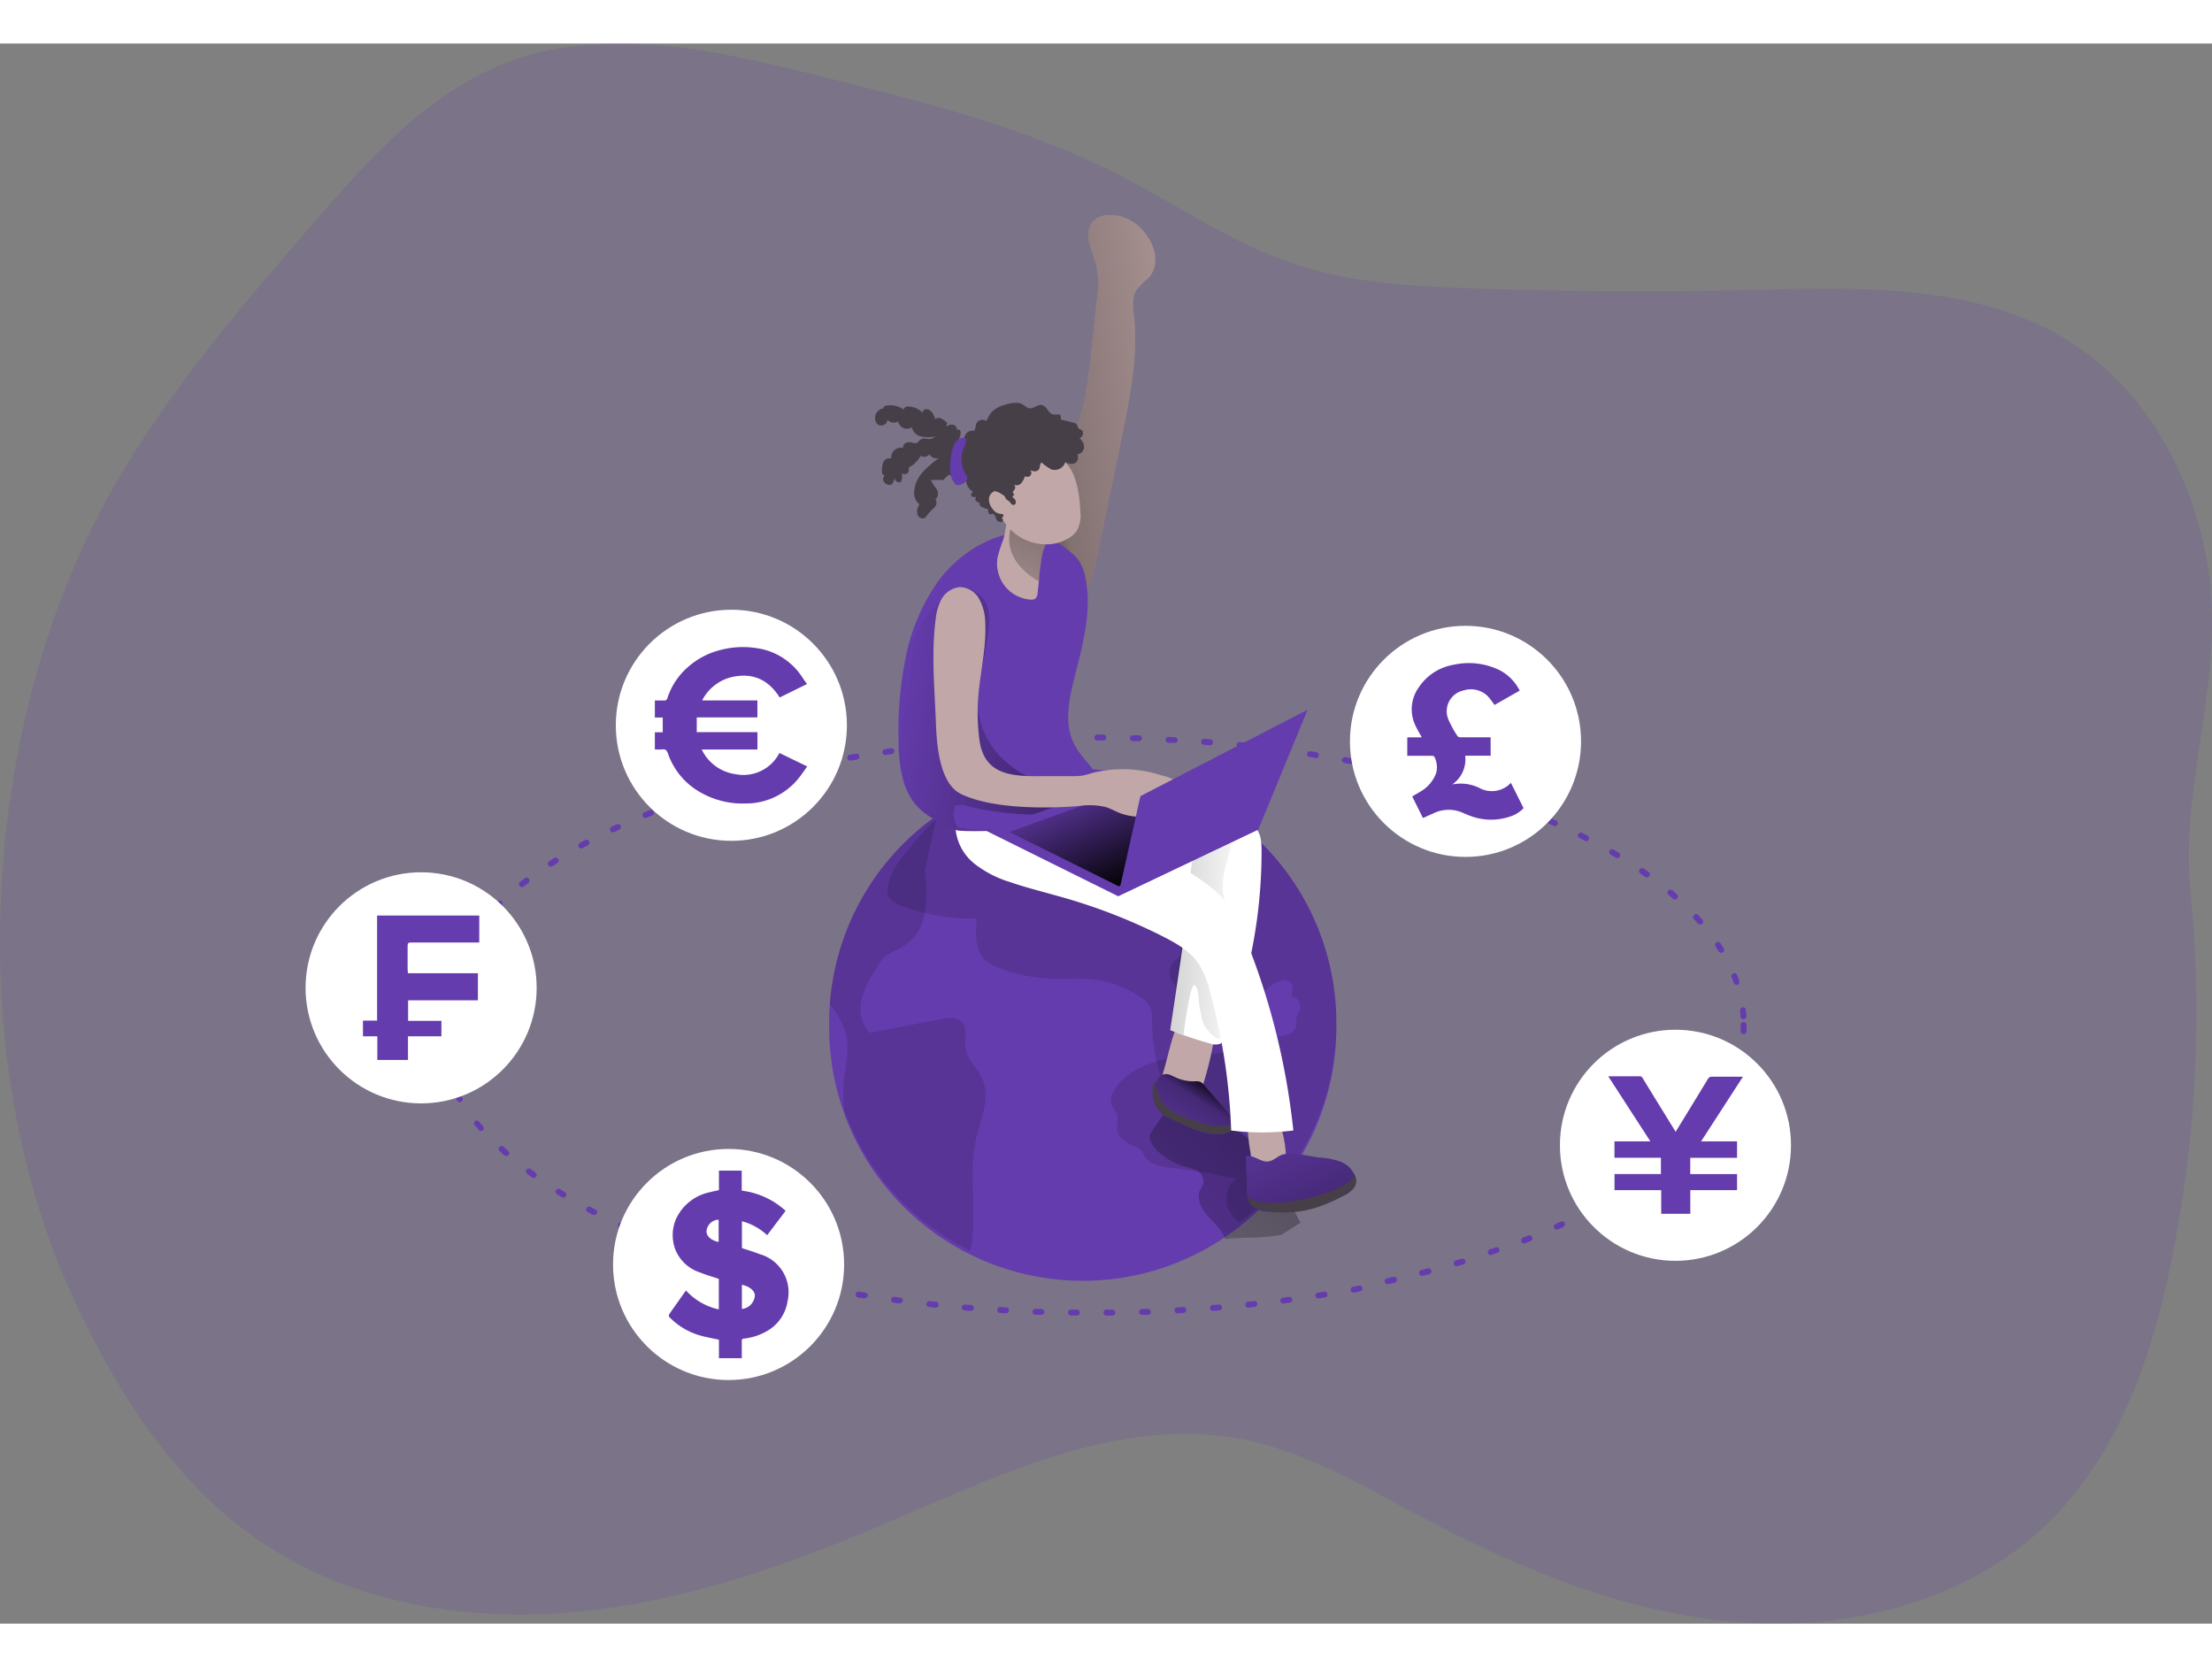 <svg id="Layer_1" data-name="Layer 1" xmlns="http://www.w3.org/2000/svg" xmlns:xlink="http://www.w3.org/1999/xlink" viewBox="0 0 373.89 267.08" width="406" height="306" class="illustration"><rect x="0" y="0" width="373.89" height="267.08" fill="#808080" stroke="none"/><defs><linearGradient id="linear-gradient" x1="190.17" y1="245.57" x2="242.26" y2="253.46" gradientTransform="matrix(1, 0, 0, -1, 0, 352)" gradientUnits="userSpaceOnUse"><stop offset="0.01"></stop><stop offset="0.13" stop-opacity="0.69"></stop><stop offset="0.25" stop-opacity="0.32"></stop><stop offset="1" stop-opacity="0"></stop></linearGradient><linearGradient id="linear-gradient-2" x1="-791.33" y1="142.56" x2="-731.57" y2="87.32" gradientTransform="translate(-535.87 352) rotate(180)" xlink:href="#linear-gradient"></linearGradient><linearGradient id="linear-gradient-3" x1="230.18" y1="137.09" x2="220.71" y2="122.07" xlink:href="#linear-gradient"></linearGradient><linearGradient id="linear-gradient-4" x1="-785.94" y1="107.99" x2="-773.7" y2="135.52" gradientTransform="translate(-535.87 352) rotate(180)" xlink:href="#linear-gradient"></linearGradient><linearGradient id="linear-gradient-5" x1="162.05" y1="163.78" x2="236.25" y2="160.78" gradientTransform="matrix(1, 0, 0, -1, 0, 352)" gradientUnits="userSpaceOnUse"><stop offset="0"></stop><stop offset="1" stop-opacity="0"></stop></linearGradient><linearGradient id="linear-gradient-6" x1="254.02" y1="190.17" x2="176.87" y2="201.15" xlink:href="#linear-gradient-5"></linearGradient><linearGradient id="linear-gradient-7" x1="-739.9" y1="237.31" x2="-726.66" y2="208.41" gradientTransform="translate(-535.87 352) rotate(180)" xlink:href="#linear-gradient"></linearGradient><linearGradient id="linear-gradient-8" x1="-754.69" y1="170.42" x2="-746.14" y2="189.55" gradientTransform="translate(-561.26 311.8) rotate(180)" xlink:href="#linear-gradient-5"></linearGradient></defs><title>15</title><path d="M175.11,48.52l-11.8-3c-17.23-4.24-35.77-8.42-52.34-2.07C97.51,48.64,87.53,60,78.11,70.86,65.72,85.2,53.24,99.67,44,116.23c-21.79,39.06-25.06,94.62-6.55,135.25,7.37,16.19,17.24,31.91,32,41.91,15.37,10.43,34.81,13.63,53.3,11.9S159,297.24,176,289.94c19-8.14,39.13-17.79,59.41-13.83,10.59,2.06,20.08,7.7,29.6,12.77,16.74,8.92,34.64,16.45,53.54,18.09s39-3.24,52.69-16.4c13.31-12.82,19-31.59,22.16-49.79a209.7,209.7,0,0,0,2.23-57.26c-1.8-18.54,6-36.05,2.92-55.08-2.43-14.91-10.22-29.36-22.9-37.58-15.73-10.19-35.85-9.44-54.59-9q-23.88.56-47.76-.32c-9.76-.35-19.65-.92-28.93-4-10.6-3.49-19.88-10-29.81-15.11C202.13,56.09,188.69,52,175.11,48.52Z" transform="translate(-25.39 -40.2)" fill="#653cad" opacity="0.18" style="isolation: isolate;"></path><path d="M199.47,130.91l9-29.38c1.16-5.63,1.67-12.27,2.31-18a16,16,0,0,0-.05-5.65c-.58-2.43-2.21-5.06-.91-7.2s4.91-1.79,7.12-.31c3.05,2,5.09,6.58,2.67,9.34a20.82,20.82,0,0,0-2.11,2.09c-.83,1.28-.6,3-.44,4.47.74,7-.72,14-2.16,21l-4,19.14c-1,4.66-2.54,10-7,11.73a2.6,2.6,0,0,1-2.1.08,3,3,0,0,1-1-.93C199.77,135.66,199.58,132.86,199.47,130.91Z" transform="translate(-25.39 -40.2)" fill="#c1a7a7"></path><path d="M199.47,130.91l9-29.38c1.16-5.63,1.67-12.27,2.31-18a16,16,0,0,0-.05-5.65c-.58-2.43-2.21-5.06-.91-7.2s4.91-1.79,7.12-.31c3.05,2,5.09,6.58,2.67,9.34a20.82,20.82,0,0,0-2.11,2.09c-.83,1.28-.6,3-.44,4.47.74,7-.72,14-2.16,21l-4,19.14c-1,4.66-2.54,10-7,11.73a2.6,2.6,0,0,1-2.1.08,3,3,0,0,1-1-.93C199.77,135.66,199.58,132.86,199.47,130.91Z" transform="translate(-25.39 -40.2)" fill="url(#linear-gradient)"></path><path d="M251.27,205.8a42.87,42.87,0,1,1-85.73,1.31c0-.44,0-.87,0-1.31a27.59,27.59,0,0,1,.13-3.28,42.86,42.86,0,0,1,85.6,3.28Z" transform="translate(-25.39 -40.2)" fill="#653cad"></path><path d="M190.39,225.27c-1.42,6.2.31,12.8-1,19a42.92,42.92,0,0,1-21.32-23.79,26.36,26.36,0,0,1,.15-6.4c.29-2.28.71-4.64.07-6.85a16.2,16.2,0,0,0-2.66-4.68,42.75,42.75,0,0,1,17.9-31.65,2.54,2.54,0,0,1,0,.87l-1.84,8.16a24.14,24.14,0,0,1,0,7.3,8.34,8.34,0,0,1-4,5.85,19.67,19.67,0,0,0-2.3,1.14,6.94,6.94,0,0,0-1.75,2.1,17.09,17.09,0,0,0-2.61,5.46,6.07,6.07,0,0,0,1.35,5.65l12-2.32c1.25-.24,2.76-.41,3.62.53,1,1.12.38,2.92.61,4.43.28,1.93,2,3.32,2.8,5.12C192.86,218.32,191.17,221.89,190.39,225.27Z" transform="translate(-25.39 -40.2)" fill="#020202" opacity="0.14" style="isolation: isolate;"></path><path d="M179.51,175.75c-1.71,2-3.48,4.13-4,6.7a3,3,0,0,0,0,1.69,3.5,3.5,0,0,0,2.25,1.76,33,33,0,0,0,12.75,2.18c-.25,2.45-.36,5.29,1.43,7a7,7,0,0,0,2.31,1.34,26.27,26.27,0,0,0,8.44,1.8c2.42.11,4.87-.13,7.29.14a17.93,17.93,0,0,1,8.31,3.12,4.21,4.21,0,0,1,1.51,1.57,5.12,5.12,0,0,1,.31,2.19,32.58,32.58,0,0,0,1,7.8c.65,2.48,1.7,5,3.78,6.51a13.29,13.29,0,0,0,3.56,1.61l8.55,2.92a1,1,0,0,0,.66.06,1,1,0,0,0,.46-.52c.95-1.86,1.89-3.92,1.5-6s-2-3.59-2.75-5.5c-1.23-3-.27-6.56-1.28-9.66a13.21,13.21,0,0,0-3.33-4.94,79.71,79.71,0,0,0-7.87-6.81c-4.4-3.48-8.86-7-14-9.32-2.06-.94-4.36-1.79-5.55-3.71-1.43-2.31-.81-5.48-2.35-7.72-1.26-1.82-3.63-2.52-5.84-2.64a21,21,0,0,0-10.51,2.46C183.23,171.25,181.63,173.26,179.51,175.75Z" transform="translate(-25.39 -40.2)" fill="#020202" opacity="0.14" style="isolation: isolate;"></path><path d="M251.27,205.8a42.77,42.77,0,0,1-16.33,33.67,5.25,5.25,0,0,1-1.49-1.48c-1.28-1.94-.86-5,1.21-6.1-.72.38-3.55-.55-4.4-.68l-4.41-.68c-2.11-.33-5.8-.19-7-2.32a5,5,0,0,0-.49-.84,2.9,2.9,0,0,0-.92-.63c-1.33-.65-2.88-1.38-3.2-2.83-.22-1.06.31-2.26-.24-3.2-.17-.29-.43-.52-.6-.81a2.76,2.76,0,0,1,.3-2.69c1.86-3.25,5.71-4.83,9.41-5.45s7.52-.53,11.12-1.57c2.27-.66,4.43-1.76,6.77-2.08,1.29-.18,2.91-.32,3.38-1.53.26-.69,0-1.49.27-2.18.11-.3.31-.56.42-.86a1.77,1.77,0,0,0-1.14-2.23,2.05,2.05,0,0,0-.34-.07c.3-.8.54-1.83-.09-2.4a1.71,1.71,0,0,0-1.56-.24c-1.54.38-2.65,1.68-3.94,2.6-4.28,3-10.15,2-13.72-1.62a3.9,3.9,0,0,1-1.19-1.93,3.08,3.08,0,0,1,1.81-3.08,9.1,9.1,0,0,1,3.71-.73c-.47-3.11-1-6.23-1.43-9.33-7.12,1.91-10-4.88-11-10.52s3-7.66,8.16-8A42.88,42.88,0,0,1,251.27,205.8Z" transform="translate(-25.39 -40.2)" fill="#020202" opacity="0.14" style="isolation: isolate;"></path><path d="M219.72,224.82c0,2.36,3.81,4.59,5.67,5.14a11,11,0,0,1,2.26.73,2.12,2.12,0,0,1,1.18,1.92c-.08.69-.64,1.25-.79,1.92a3.44,3.44,0,0,0,.21,1.74c.71,2.29,3.53,3.71,4.22,6,3.9-.39,5.66-.06,9.52-.71l3.22-2.06c-1.62-3-3.23-6.06-4.86-9.1a18.36,18.36,0,0,0-2.29-3.61,17.6,17.6,0,0,0-3.58-2.85A95,95,0,0,0,223.93,218C224.42,218.28,219.72,224.21,219.72,224.82Z" transform="translate(-25.39 -40.2)" fill="url(#linear-gradient-2)"></path><path d="M222,214.11c-.4,1.3-.76,2.83,0,3.92a3.18,3.18,0,0,0,1.42,1,3.84,3.84,0,0,0,4.06-.43,5.31,5.31,0,0,0,1.23-2.33,56.8,56.8,0,0,0,2.18-9.73,1.79,1.79,0,0,0,0-.92,1.63,1.63,0,0,0-.77-.72c-1.73-.93-4.44-1.68-5.41.39C223.44,208,222.86,211.28,222,214.11Z" transform="translate(-25.39 -40.2)" fill="#c1a7a7"></path><path d="M227.21,215.62a2.41,2.41,0,0,1,1.1.11,1.93,1.93,0,0,1,.61.53l3.74,4.28c.73.83,1.5,2,1,2.94a2.17,2.17,0,0,1-1.61,1,9.4,9.4,0,0,1-5.26-1c-1.16-.51-2.29-1.06-3.41-1.66a5.58,5.58,0,0,1-2.12-1.7c-.85-1.32-1.11-4.5.42-5.49.76-.49,1.43-.14,2.17.21A7.24,7.24,0,0,0,227.21,215.62Z" transform="translate(-25.39 -40.2)" fill="#653cad"></path><path d="M242.77,228.67a1.6,1.6,0,0,1-.08.72,1.5,1.5,0,0,1-.54.55,4.65,4.65,0,0,1-2.42.82,2.79,2.79,0,0,1-2.27-1,4.76,4.76,0,0,1-.7-2.13,25.6,25.6,0,0,1-.47-4.94.67.67,0,0,1,.64-.82c1.35-.29,4-1,4.72.67A20,20,0,0,1,242.77,228.67Z" transform="translate(-25.39 -40.2)" fill="#c1a7a7"></path><path d="M248.48,228.5a12.2,12.2,0,0,1,3.39.66,4.27,4.27,0,0,1,2.49,2.3,2.46,2.46,0,0,1,.07,1.67,3.51,3.51,0,0,1-1.84,1.76A23.19,23.19,0,0,1,240,237.65a4.29,4.29,0,0,1-3.05-1.13,4.88,4.88,0,0,1-.81-3.11l-.15-5.18c1-.15,1.87.49,2.8.81,1.61.55,2.24-.77,3.57-1.09C244.09,227.55,246.71,228.32,248.48,228.5Z" transform="translate(-25.39 -40.2)" fill="#653cad"></path><path d="M227.21,215.62a2.41,2.41,0,0,1,1.1.11,1.93,1.93,0,0,1,.61.53l3.74,4.28c.73.83,1.5,2,1,2.94a2.17,2.17,0,0,1-1.61,1,9.4,9.4,0,0,1-5.26-1c-1.16-.51-2.29-1.06-3.41-1.66a5.58,5.58,0,0,1-2.12-1.7c-.85-1.32-1.11-4.5.42-5.49.76-.49,1.43-.14,2.17.21A7.24,7.24,0,0,0,227.21,215.62Z" transform="translate(-25.39 -40.2)" fill="url(#linear-gradient-3)"></path><path d="M220.73,216.4a5.07,5.07,0,0,0,.31,1.14,7,7,0,0,0,.64,1.39,5.26,5.26,0,0,0,1.32,1.3,15.93,15.93,0,0,0,4.18,2,13.47,13.47,0,0,0,7.08.74,2.25,2.25,0,0,1-1.14,1.19,4.17,4.17,0,0,1-1.63.37,13.94,13.94,0,0,1-6.28-1.7l-2.21-1a5.92,5.92,0,0,1-.89-.49,4.2,4.2,0,0,1-1-1.06,5.24,5.24,0,0,1-.89-2.47,3.94,3.94,0,0,1,.09-1.28c0-.18.26-1,.5-1A2.14,2.14,0,0,0,220.73,216.4Z" transform="translate(-25.39 -40.2)" fill="#473f47"></path><path d="M248.48,228.5a12.2,12.2,0,0,1,3.39.66,4.27,4.27,0,0,1,2.49,2.3,2.46,2.46,0,0,1,.07,1.67,3.51,3.51,0,0,1-1.84,1.76A23.19,23.19,0,0,1,240,237.65a4.29,4.29,0,0,1-3.05-1.13,4.88,4.88,0,0,1-.81-3.11l-.15-5.18c1-.15,1.87.49,2.8.81,1.61.55,2.24-.77,3.57-1.09C244.09,227.55,246.71,228.32,248.48,228.5Z" transform="translate(-25.39 -40.2)" fill="url(#linear-gradient-4)"></path><path d="M234.63,171.29a6,6,0,0,1,3,1.52c1,1.08,1,2.68,1,4.14a85.37,85.37,0,0,1-5.74,30.6,2.74,2.74,0,0,1-1.28,1.73,2.69,2.69,0,0,1-1.75-.08,67.82,67.82,0,0,1-6.67-2.24l2.95-19.89a2.83,2.83,0,0,0-.09-1.68,2.7,2.7,0,0,0-.89-.92,78.62,78.62,0,0,0-10.65-6.64c-3-1.53-6.36-3.27-7.17-6.55a3.64,3.64,0,0,1,.58-3.25,5.15,5.15,0,0,1,1.63-1.1c2-1,4.45-2.25,6.72-2,1.8.18,2.5,1.25,4,2C224.51,169.14,230.08,169.94,234.63,171.29Z" transform="translate(-25.39 -40.2)" fill="#fff"></path><path d="M225.54,207.75c-.25-.08.63-4.77.71-5.24.16-.92.85-5,1.58-2.17a13.21,13.21,0,0,1,.22,1.88,21.41,21.41,0,0,0,.39,2.24,6.53,6.53,0,0,0,.51,1.68,6.68,6.68,0,0,0,1.82,2,.88.88,0,0,0,.52.27c.29,0,.51-.27.63-.54a6.67,6.67,0,0,0,.38-2.62c.15-5,2.74-9.36,2.57-14.49,0-1.25-1.19-2.76-1.69-3.91a13.53,13.53,0,0,1-1-2.91c-.63-3.41,1.38-6.74,1.66-10.2l-6.78,3.33L223.19,207Z" transform="translate(-25.39 -40.2)" fill="url(#linear-gradient-5)"></path><path d="M207.92,168.37a43.94,43.94,0,0,1-4.19,2.06c-.38.17-.76.33-1.15.48a28.69,28.69,0,0,1-13.92,2q-.72-.09-1.44-.24a12.13,12.13,0,0,1-7.08-3.84c-2.21-2.65-2.73-6.34-2.87-9.81v-1a61.41,61.41,0,0,1,1-12.91A33.71,33.71,0,0,1,184,131.05a21.6,21.6,0,0,1,7.57-6.41c3.09-1.57,6.75-2.37,10.05-1.28a15,15,0,0,1,4.67,2.77,7.24,7.24,0,0,1,1.37,1.34,7.16,7.16,0,0,1,1.12,2.69c1.37,6-.53,12.13-2,18.09-.81,3.4-1.43,7.14.12,10.26C209.11,162.92,214.46,164.72,207.92,168.37Z" transform="translate(-25.39 -40.2)" fill="#653cad"></path><path d="M207.92,168.39c-.12,1.38-1.86,1.89-3.25,2l-.94.05a50.27,50.27,0,0,1-14.87-1.36A3.19,3.19,0,0,0,187,169a.94.94,0,0,0-.26.14v.33a3.76,3.76,0,0,0,.55,3.23,12.13,12.13,0,0,1-7.08-3.84c-2.21-2.65-2.73-6.34-2.87-9.81v-1a67.88,67.88,0,0,1,.24-7.68,29.77,29.77,0,0,1,1-6.76A24.18,24.18,0,0,1,186,132.88a3.47,3.47,0,0,1,1.09-.69,3.4,3.4,0,0,1,2.69.46,5.41,5.41,0,0,1,1.78,1.37,5.29,5.29,0,0,1,1,3,19.84,19.84,0,0,1-.39,4.35,42.77,42.77,0,0,1-1.38,6.33,12.75,12.75,0,0,0-.67,2.34,5.36,5.36,0,0,0,.52,3c.37.84.43,1.72.73,2.6a13.66,13.66,0,0,0,2.91,4.87,17.93,17.93,0,0,0,10.17,5.36,7.66,7.66,0,0,1,2.35.59A2.17,2.17,0,0,1,207.92,168.39Z" transform="translate(-25.39 -40.2)" fill="url(#linear-gradient-6)"></path><path d="M195.24,131.9a6.08,6.08,0,0,0,4.38,2.29,1.22,1.22,0,0,0,.77-.17,1.32,1.32,0,0,0,.38-.92c.08-.69.18-1.57.25-2.45s.21-2,.31-2.7a10.72,10.72,0,0,1,2.18-5.47,5.49,5.49,0,0,1,.86-.94c2.11-1.9-6.47-1.15-7.6-3.74-1.3,1.69-1.18,4.06-1.76,6.13a30.71,30.71,0,0,0-1,3.08A6.22,6.22,0,0,0,195.24,131.9Z" transform="translate(-25.39 -40.2)" fill="#c1a7a7"></path><path d="M200.91,131.05l.11-.4c.12-1,.21-2,.31-2.7a10.72,10.72,0,0,1,2.18-5.47l.06-.21s-6.8-4.47-7.53.76S200.91,131.05,200.91,131.05Z" transform="translate(-25.39 -40.2)" fill="url(#linear-gradient-7)"></path><path d="M208,119.38a5.39,5.39,0,0,1-.58,3.15,4,4,0,0,1-1,1c-2.7,2-6.76,1.63-9.44-.48a12.09,12.09,0,0,1-4.22-9,7,7,0,0,1,1.41-5,5.56,5.56,0,0,1,5.11-1.43,13.19,13.19,0,0,1,6.47,3.68C207.48,113.24,207.91,116.93,208,119.38Z" transform="translate(-25.39 -40.2)" fill="#c1a7a7"></path><path d="M232.52,185.17a21.47,21.47,0,0,1,3.27,6A120.28,120.28,0,0,1,244,223.92a42,42,0,0,1-10.51,0,101.48,101.48,0,0,0-3.61-23.56,15.1,15.1,0,0,0-1.9-4.65c-1.55-2.29-4.1-3.61-6.55-4.85a95.73,95.73,0,0,0-17.63-6.68c-2.56-.72-5.14-1.37-7.66-2.24a18.38,18.38,0,0,1-6-3.08,8.53,8.53,0,0,1-3.22-5.79c0,.58,12.74,0,13.93-.18,4-.43,8.68-2.75,12.62-1.11,3.08,1.28,5.89,3.95,8.66,5.79C225.64,179.86,229.8,182,232.52,185.17Z" transform="translate(-25.39 -40.2)" fill="#fff"></path><polygon points="188.98 144.12 166.8 133.12 192.47 123.87 212.69 132.84 188.98 144.12" fill="#653cad"></polygon><polygon points="189.1 142.45 170.59 133.26 192.02 125.54 208.91 133.03 189.1 142.45" fill="url(#linear-gradient-8)"></polygon><path d="M183.58,137.2c-.05.38-.1.76-.14,1.14-.6,5.64-.06,11.19.15,16.81.13,3.47.58,10.1,4.21,11.88,6.82,3.33,19.94,2.05,19.94,2.05a11.73,11.73,0,0,1,4.57.18c.82.26,1.57.7,2.36,1,2.87,1.12,6.08.55,9.1,0a3.72,3.72,0,0,0,1.48-.5c1.17-.8,1.12-2.7.25-3.82a6.92,6.92,0,0,0-3.65-2,21.19,21.19,0,0,0-11.81-.46,13.71,13.71,0,0,1-1.52.42,10.07,10.07,0,0,1-1.82.13h-4.64c-5.32.05-10.34.07-11.14-6.26a34.72,34.72,0,0,1-.18-7.06c.32-4.25,1.41-8.46,1.18-12.72a8.56,8.56,0,0,0-1-3.87,3.87,3.87,0,0,0-3.2-2.05,4,4,0,0,0-3.29,2.24A8.91,8.91,0,0,0,183.58,137.2Z" transform="translate(-25.39 -40.2)" fill="#c1a7a7"></path><polygon points="221.02 112.6 192.76 127.21 188.98 144.12 212.69 132.84 221.02 112.6" fill="#653cad"></polygon><path d="M208.3,107.38a1.92,1.92,0,0,0-.45-.45,1,1,0,0,0,.59-1c-.06-.42-.36-.45-.66-.62s-.14-.35-.35-.68a.92.92,0,0,0-.61-.34l-2.12-.54c0-.27.07-.59-.13-.77s-.77,0-1.18-.1c-.58-.09-.84-.77-1.26-1.19-.94-.93-1.56,0-2.41.15s-1.19-.76-2.17-.89a5.42,5.42,0,0,0-2.26.31,4.94,4.94,0,0,0-2.16,1.1,5.41,5.41,0,0,0-1,1.66,1.15,1.15,0,0,0-1.6.22l-.09.15c-.19.41-.12.92-.39,1.27a3.11,3.11,0,0,0-.61,0,1.44,1.44,0,0,0-.55.28,1.52,1.52,0,0,0-.53,1.13,1.52,1.52,0,0,0-.94.07,3,3,0,0,0,.33-.93.76.76,0,0,0-.16-.71c-.2-.16-.59,0-.51.26a.83.83,0,0,0-.44-1.09h0a1.21,1.21,0,0,0-1.22.28c-.15-.14.11-.4.05-.6a.46.46,0,0,0-.13-.18,3.3,3.3,0,0,0-.91-.61,1,1,0,0,0-1,.12c-.12-.74-.76-1.87-1.68-1.65-.27.06-.5.38-.36.63a3.4,3.4,0,0,0-2.58-1.1c-.33,0-.78.27-.61.56a3.92,3.92,0,0,0-3-.72.46.46,0,0,0-.44.28c-.05.17.24.36.31.19a1.45,1.45,0,0,0-1.39.58,1.55,1.55,0,0,0,.06,2.11c.61.5,1.77,0,1.61-.81a1.43,1.43,0,0,0,1.85.32,1.53,1.53,0,0,0,1.79,1.21,1.63,1.63,0,0,0,.53-.21,2.09,2.09,0,0,0,1.6,1.56,6.19,6.19,0,0,0,2.35,0A1.69,1.69,0,0,1,182,107a1.59,1.59,0,0,0-.75,0,2.33,2.33,0,0,0-.69.56.69.69,0,0,1-.13.11,1,1,0,0,1-.78,0,1.66,1.66,0,0,0-1.08,0,.84.84,0,0,0-.53.87,1.69,1.69,0,0,0-2,1.32,1.67,1.67,0,0,0,0,.5,1.09,1.09,0,0,0-1.23.4,1.74,1.74,0,0,0-.24.58,4.93,4.93,0,0,0-.11,1.15.87.87,0,0,0,.1.45.36.36,0,0,0,.39.19,1.15,1.15,0,0,0-.28.89.83.83,0,0,0,.2.34,1.18,1.18,0,0,0,.63.42.74.74,0,0,0,.71-.18c.26-.25.26-.66.48-1a.6.6,0,0,0,.18.58.84.84,0,0,0,.61.18.35.35,0,0,0,.17-.06.38.38,0,0,0,.09-.15,2.22,2.22,0,0,0,.07-1.35.75.75,0,0,0,.73.16.72.72,0,0,0,.47-.58,2.94,2.94,0,0,1,0-.42c0-.2.3-.26.46-.37a5,5,0,0,0,.63-.51c.09-.09,1-1.14.91-1.21a1.12,1.12,0,0,0,1.48-.24,1.35,1.35,0,0,0,1.63.61,16.74,16.74,0,0,0-2.8,2.45A5.47,5.47,0,0,0,179.9,116a2.65,2.65,0,0,0,.54,1.74,1.61,1.61,0,0,0,1.67.53.62.62,0,0,0-.82-.51,1.3,1.3,0,0,0-.73.81,1.66,1.66,0,0,0,0,1.41.88.88,0,0,0,1.18.39l0,0a2,2,0,0,0,.45-.59,15.46,15.46,0,0,1,1.14-1.15,1.17,1.17,0,0,0,.16-1.46c.56-.27.54-1.11.23-1.65a9.32,9.32,0,0,1-1-1.55l2.08,0,1-.92a3.61,3.61,0,0,0,2.9.43,2.39,2.39,0,0,0,1.2,2.49c-.17.13-.41.29-.38.54a.43.43,0,0,0,.33.33,1.29,1.29,0,0,0,.48,0c.07.15-.1.31-.08.48a.4.4,0,0,0,.16.24,1.71,1.71,0,0,0,.63.32.33.33,0,0,0,0,.4.7.7,0,0,0,.33.26,3.51,3.51,0,0,0,1.05.35,1,1,0,0,0,.06.6.43.43,0,0,0,.49.27c.09,0,.17-.1.26-.08a.28.28,0,0,1,.14.1,1.83,1.83,0,0,1,.37.65,1,1,0,0,0,.13.32.78.78,0,0,0,.36.26c.19.07.42.13.57,0a.39.39,0,0,0,.08-.4,1.31,1.31,0,0,0-.21-.36.23.23,0,0,0,.29-.08.47.47,0,0,0,0-.33,2.87,2.87,0,0,0-.48-.76.17.17,0,0,1,0-.14.17.17,0,0,1,.09-.11c.17-.19,0-.5-.1-.72s-.33-.47-.22-.71a1.46,1.46,0,0,1,.21-.28c.11-.15.11-.42.25-.53a.31.31,0,0,1,.41.1c.1.12.14.28.23.4a3.23,3.23,0,0,0,.59.46c.15.14.26.34.42.48a.4.4,0,0,0,.72-.21.82.82,0,0,0-.28-.72,1,1,0,0,1-.21-.19.19.19,0,0,1,0-.26.19.19,0,0,0,.2-.1.17.17,0,0,0,0-.1.5.5,0,0,0-.13-.25s-.08-.08-.07-.13a.11.11,0,0,1,0-.08c.1-.17.24-.32.33-.49a.6.6,0,0,0-.22-.79,1,1,0,0,0,1.28-.18,3.15,3.15,0,0,0,.66-1.22.67.67,0,1,0,.81-1.07l-.08,0a2.68,2.68,0,0,0,.83.26.86.86,0,0,0,.78-.31c.25-.35.12-.9.45-1.18a10.05,10.05,0,0,0,1.65,1.17,1.87,1.87,0,0,0,2.36-1.19s0,0,0-.06a1.86,1.86,0,0,0,1.68.19,1.27,1.27,0,0,0,.39-1.49,1.26,1.26,0,0,0,1.11-1.21A1.67,1.67,0,0,0,208.3,107.38Z" transform="translate(-25.39 -40.2)" fill="#473f47"></path><path d="M236.28,235s1,2,7.76.86,9.94-3.25,10.32-4.44a2,2,0,0,1-.71,2.74h0c-1.69,1-8.24,5.5-16.22,2.74C237.43,236.94,236.43,236.66,236.28,235Z" transform="translate(-25.39 -40.2)" fill="#473f47"></path><path d="M193.61,115.87a.71.71,0,0,0-.37.12,1.54,1.54,0,0,0-.68,1.49,2.85,2.85,0,0,0,.74,1.55,1.81,1.81,0,0,0,.6.5,2.66,2.66,0,0,0,1,.2.9.9,0,0,0,.4,0,.85.85,0,0,0,.44-.74,3.78,3.78,0,0,0-.45-2.08,1.11,1.11,0,0,0-.49-.47A3,3,0,0,0,193.61,115.87Z" transform="translate(-25.39 -40.2)" fill="#c1a7a7"></path><path d="M186.57,108.22a10.2,10.2,0,0,0-.57,3.55,4.54,4.54,0,0,0,.25,1.93,5.09,5.09,0,0,0,.76,1.13,2,2,0,0,0,1.63-.61.87.87,0,0,0,.22-.37c.11-.38-.15-.74-.36-1.08a4.87,4.87,0,0,1-.41-3.7c.17-.68,1.36-2.5-.17-2.21A1.93,1.93,0,0,0,186.57,108.22Z" transform="translate(-25.39 -40.2)" fill="#653cad"></path><path d="M207.41,255.2h-1a.5.5,0,0,1,0-1h1a.5.5,0,1,1,0,1Zm5,0a.5.5,0,0,1,0-1h1a.5.5,0,1,1,0,1Zm-11-.12h-1a.5.5,0,0,1-.48-.52h0a.47.47,0,0,1,.48-.48h1a.5.5,0,0,1,0,1Zm17,0a.5.5,0,0,1,0-1h1a.52.52,0,0,1,.52.48.5.5,0,0,1-.48.52h-1Zm-23-.26h0l-1-.06a.5.5,0,0,1-.47-.53h0a.47.47,0,0,1,.49-.47h0l1,.06a.5.5,0,0,1,0,1Zm29,0a.51.51,0,0,1-.5-.47.52.52,0,0,1,.47-.53l1-.06a.52.52,0,0,1,.53.47.5.5,0,0,1-.47.53h0l-1,.06Zm-35-.4h0l-1-.09a.5.5,0,0,1-.46-.54h0a.52.52,0,0,1,.55-.45l1,.08a.5.5,0,0,1,0,1Zm41,0a.5.5,0,0,1,0-1l1-.08a.51.51,0,0,1,.54.45.49.49,0,0,1-.44.54h0l-1,.09Zm-46.93-.55h-.06l-1-.11a.5.5,0,0,1,.12-1l1,.11a.5.5,0,0,1,0,1Zm52.9,0a.5.5,0,1,1,0-1l1-.11a.5.5,0,0,1,.55.42v0a.5.5,0,0,1-.44.55l-1,.11Zm-58.86-.7h-.07l-1-.14a.5.5,0,1,1,.13-1l1,.14a.49.49,0,0,1,.43.54v0a.52.52,0,0,1-.51.36Zm64.82,0a.5.5,0,0,1-.07-1l1-.13a.49.49,0,0,1,.56.41h0a.51.51,0,0,1-.42.57h0l-1,.13Zm-70.76-.85h-.08l-1-.16a.51.51,0,1,1,.17-1l1,.17a.49.49,0,0,1,.41.56h0a.5.5,0,0,1-.52.32Zm76.69,0a.5.5,0,1,1-.08-1l1-.17a.5.5,0,0,1,.57.41.5.5,0,0,1-.41.58h0l-1,.16Zm-82.6-1h-.09l-1-.19a.5.5,0,0,1-.39-.59h0a.48.48,0,0,1,.57-.39h0l1,.19a.5.5,0,0,1,.39.59h0a.49.49,0,0,1-.52.24Zm88.51,0a.49.49,0,0,1-.49-.4.51.51,0,0,1,.4-.59l1-.19a.5.5,0,0,1,.58.4.47.47,0,0,1-.36.57h0l-1,.2ZM159.78,250h-.11l-1-.23a.51.51,0,0,1,.22-1l1,.22a.5.5,0,0,1,.38.6h0A.49.49,0,0,1,159.78,250ZM260,249.89a.5.5,0,0,1-.55-.45.49.49,0,0,1,.44-.55h0l1-.23a.51.51,0,1,1,.22,1h0l-1,.22Zm-106.1-1.35a.24.24,0,0,1-.12,0l-1-.25a.53.53,0,0,1-.38-.63.52.52,0,0,1,.63-.37l1,.26a.5.5,0,0,1,.36.61h0a.5.5,0,0,1-.45.38Zm111.93-.06a.5.5,0,1,1-.13-1l1-.25a.5.5,0,1,1,.25,1l-1,.25Zm-117.71-1.55H148l-1-.29a.49.49,0,0,1-.34-.62.51.51,0,0,1,.63-.33l1,.28a.5.5,0,0,1-.14,1h0Zm123.49-.07a.5.5,0,0,1-.48-.35.51.51,0,0,1,.33-.63l1-.28a.5.5,0,0,1,.62.32h0a.5.5,0,0,1-.33.62l-1,.29-.1,0ZM142.4,245.11h-.16l-1-.33a.5.5,0,0,1,.25-1l.08,0,.94.32a.5.5,0,0,1,.31.63h0a.49.49,0,0,1-.43.31Zm135-.11a.51.51,0,0,1-.16-1l.94-.32a.48.48,0,0,1,.63.28v0a.51.51,0,0,1-.31.64l-1,.33ZM136.8,243h-.18l-.93-.37a.5.5,0,0,1-.29-.63v0a.5.5,0,0,1,.64-.28l.93.37a.5.5,0,0,1,.29.64h0a.51.51,0,0,1-.47.34ZM283,243a.51.51,0,0,1-.47-.31.51.51,0,0,1,.28-.65h0l.92-.37a.51.51,0,0,1,.65.28.5.5,0,0,1-.28.65h0l-.93.37A.57.57,0,0,1,283,243Zm-151.74-2.21a.67.67,0,0,1-.2,0l-.92-.41a.49.49,0,0,1-.25-.65h0a.5.5,0,0,1,.66-.25l.91.41a.5.5,0,0,1,.25.66.52.52,0,0,1-.46.22Zm157.27-.1a.49.49,0,0,1-.45-.3.49.49,0,0,1,.23-.65h0l.9-.41a.51.51,0,0,1,.67.23h0a.52.52,0,0,1-.25.67l-.91.41a.5.5,0,0,1-.21,0Zm-162.68-2.5h-.23l-.89-.47a.51.51,0,0,1-.2-.68h0a.48.48,0,0,1,.66-.2h0l.88.46a.45.45,0,0,1-.23.86Zm168.09-.11a.51.51,0,0,1-.61-.39.5.5,0,0,1,.38-.61l.88-.46a.48.48,0,0,1,.66.2h0a.5.5,0,0,1-.19.67h0l-.89.47a.63.63,0,0,1-.23.08Zm-173.33-2.81a.48.48,0,0,1-.26-.07l-.85-.53a.51.51,0,0,1-.11-.7.5.5,0,0,1,.63-.15l.85.52a.5.5,0,0,1,.17.69h0a.49.49,0,0,1-.43.21Zm178.56-.13a.5.5,0,0,1-.43-.24.51.51,0,0,1,.17-.69l.85-.52a.5.5,0,0,1,.67.22.5.5,0,0,1-.15.63l-.85.53a.46.46,0,0,1-.26,0Zm-183.57-3.2a.52.52,0,0,1-.29-.09l-.81-.6a.5.5,0,0,1,.5-.86l.09.06.8.59a.49.49,0,0,1,.13.68h0A.51.51,0,0,1,115.6,231.94Zm188.57-.14a.5.5,0,0,1-.3-.91l.8-.59a.51.51,0,0,1,.7.1.5.5,0,0,1-.1.7c-.26.2-.54.41-.81.6A.43.43,0,0,1,304.17,231.8Zm-193.26-3.59a.57.57,0,0,1-.33-.13l-.75-.68a.5.5,0,0,1,0-.7.5.5,0,0,1,.71,0h0l.74.66a.5.5,0,0,1,.06.7.52.52,0,0,1-.4.18ZM308.84,228a.48.48,0,0,1-.37-.17.49.49,0,0,1,0-.69h0l.73-.67a.5.5,0,0,1,.71,0,.49.49,0,0,1,0,.7l-.05.05c-.24.23-.49.46-.75.68A.46.46,0,0,1,308.84,228Zm-202.15-4a.52.52,0,0,1-.38-.17l-.65-.78a.48.48,0,0,1,0-.69h0a.52.52,0,0,1,.71.07l.64.75a.51.51,0,0,1,0,.71A.53.53,0,0,1,106.69,224ZM313,223.77a.5.5,0,0,1-.5-.5.6.6,0,0,1,.12-.32l.64-.76a.49.49,0,0,1,.69-.08h0a.49.49,0,0,1,.08.69h0l-.65.78A.5.5,0,0,1,313,223.77Zm-209.89-4.64a.5.5,0,0,1-.43-.24l-.51-.88a.5.5,0,0,1,.23-.67.49.49,0,0,1,.64.18c.16.29.33.57.5.86a.5.5,0,0,1-.17.68.57.57,0,0,1-.22.07Zm213.4-.21a.48.48,0,0,1-.26-.07.5.5,0,0,1-.17-.68c.16-.29.33-.57.48-.86a.5.5,0,1,1,.88.48c-.16.3-.33.59-.5.88a.52.52,0,0,1-.39.25Zm-215.92-5.2a.5.5,0,0,1-.48-.34c-.11-.33-.21-.65-.3-1a.53.53,0,0,1,.37-.64.52.52,0,0,1,.63.37c.09.31.19.62.29.93a.49.49,0,0,1-.3.62h0a.44.44,0,0,1-.15.05ZM319,213.48h-.15a.5.5,0,0,1-.33-.61v0c.09-.31.19-.62.27-.94a.52.52,0,0,1,.63-.37.53.53,0,0,1,.37.64h0l-.29,1A.5.5,0,0,1,319,213.48ZM99.49,207.87a.5.5,0,0,1-.5-.48v-1a.51.51,0,0,1,.49-.5h0a.51.51,0,0,1,.5.49v1a.49.49,0,0,1-.46.52h0Zm220.6-.25h0a.51.51,0,0,1-.48-.53v-1a.5.5,0,0,1,1,0v1a.5.5,0,0,1-.47.53Zm0-2.49a.51.51,0,0,1-.5-.47,9,9,0,0,0-.09-1,.51.51,0,0,1,.45-.56.5.5,0,0,1,.55.45c0,.33.07.67.09,1a.5.5,0,0,1-.46.54h0ZM100,201.92h-.11a.48.48,0,0,1-.38-.58h0c.07-.34.15-.67.24-1a.49.49,0,0,1,.6-.35h0a.5.5,0,0,1,.35.61c-.08.31-.16.63-.23.95A.49.49,0,0,1,100,201.92Zm218.89-2.63a.52.52,0,0,1-.47-.34c-.1-.31-.22-.62-.33-.92a.5.5,0,0,1,.28-.65h0a.5.5,0,0,1,.65.29c.12.31.24.63.35,1a.5.5,0,0,1-.3.64h0a.44.44,0,0,1-.2,0Zm-216.91-3a.41.41,0,0,1-.22,0,.49.49,0,0,1-.23-.65v0c.14-.3.3-.6.46-.9a.49.49,0,0,1,.67-.21h0a.51.51,0,0,1,.2.68l-.45.87a.48.48,0,0,1-.43.23Zm214.34-2.4a.48.48,0,0,1-.42-.23c-.17-.28-.35-.56-.53-.83a.51.51,0,0,1,.14-.7.5.5,0,0,1,.69.15c.19.28.37.57.55.85a.5.5,0,0,1-.17.69h0a.5.5,0,0,1-.29.07Zm-211.18-2.67a.48.48,0,0,1-.3-.11.49.49,0,0,1-.1-.69h0l.62-.79a.5.5,0,0,1,.71,0,.51.51,0,0,1,.07.64l-.61.78a.51.51,0,0,1-.43.2Zm207.61-2.13a.52.52,0,0,1-.38-.17c-.21-.24-.43-.49-.66-.73a.5.5,0,0,1,.74-.68h0l.67.75a.5.5,0,0,1,0,.71h0a.53.53,0,0,1-.4.12Zm-203.63-2.36a.5.5,0,0,1-.37-.84h0c.23-.24.48-.47.72-.7a.5.5,0,0,1,.71,0h0a.49.49,0,0,1,0,.69h0l-.71.69a.48.48,0,0,1-.39.16Zm199.38-1.86a.51.51,0,0,1-.33-.13l-.75-.64a.51.51,0,0,1-.06-.71.52.52,0,0,1,.71-.06l.76.66a.51.51,0,0,1,.05.71.49.49,0,0,1-.41.17Zm-194.9-2.08a.51.51,0,0,1-.49-.51.54.54,0,0,1,.19-.38l.79-.62a.52.52,0,0,1,.71.1.51.51,0,0,1-.1.7l-.79.61A.5.5,0,0,1,113.6,182.79Zm190.17-1.64a.5.5,0,0,1-.29-.09l-.82-.57a.5.5,0,0,1,.57-.83l.83.58a.51.51,0,0,1,.11.7A.49.49,0,0,1,303.77,181.15Zm-185.28-1.83a.5.5,0,0,1-.28-.91h0l.85-.54a.5.5,0,1,1,.53.85l-.83.53a.54.54,0,0,1-.28.08Zm180.25-1.45a.45.45,0,0,1-.25-.07l-.86-.51a.49.49,0,0,1-.19-.67h0a.51.51,0,0,1,.69-.18l.86.51a.48.48,0,0,1,.18.67v0A.5.5,0,0,1,298.74,177.87Zm-175.09-1.62a.5.5,0,0,1-.24-.94h0l.88-.48a.5.5,0,1,1,.47.89h0l-.87.47A.5.5,0,0,1,123.65,176.25ZM293.5,175a.46.46,0,0,1-.23-.05l-.89-.45a.49.49,0,0,1-.23-.65v0a.5.5,0,0,1,.67-.23h0l.9.46a.5.5,0,0,1,.2.68.48.48,0,0,1-.43.26ZM129,173.52a.5.5,0,0,1-.45-.28.51.51,0,0,1,.23-.67h0l.91-.42a.5.5,0,0,1,.42.9l-.9.43A.54.54,0,0,1,129,173.52Zm159.09-1.14a.34.34,0,0,1-.2,0L287,172a.5.5,0,0,1,.39-.92l.92.4a.51.51,0,0,1-.2,1Zm-153.6-1.28a.51.51,0,0,1-.46-.31.51.51,0,0,1,.27-.65l.93-.38a.5.5,0,0,1,.65.28.49.49,0,0,1-.27.65l-.93.37a.45.45,0,0,1-.2,0Zm148.06-1h-.18l-.93-.36a.5.5,0,0,1,.24-1l.11,0,.94.36a.5.5,0,0,1,.28.64.47.47,0,0,1-.47.27ZM140.08,169a.54.54,0,0,1-.47-.33.5.5,0,0,1,.3-.64l1-.34a.5.5,0,0,1,.64.3h0a.5.5,0,0,1-.31.63l-.94.34A.42.42,0,0,1,140.08,169Zm136.81-1h-.16l-.94-.32a.5.5,0,0,1,.31-1l.95.32a.5.5,0,0,1,.33.61v0A.5.5,0,0,1,276.89,168Zm-131.12-1a.5.5,0,0,1-.57-.43.49.49,0,0,1,.42-.57l1-.3a.5.5,0,0,1,.62.33.48.48,0,0,1-.3.61h0l-1,.3a.34.34,0,0,1-.14.05Zm125.4-.8a.33.33,0,0,1-.14,0l-1-.28a.52.52,0,0,1,.28-1l1,.28a.49.49,0,0,1,.34.62.48.48,0,0,1-.48.41Zm-119.64-.89a.49.49,0,0,1-.56-.43.5.5,0,0,1,.43-.57l1-.26a.52.52,0,0,1,.26,1l-1,.26a.28.28,0,0,1-.13,0Zm113.86-.7h-.13l-1-.25a.5.5,0,0,1-.37-.6.51.51,0,0,1,.61-.37l1,.25a.5.5,0,1,1-.12,1Zm-108-.79a.5.5,0,0,1-.11-1l1-.23a.5.5,0,0,1,.25,1h0l-1,.23Zm102.21-.62h-.11l-1-.21a.5.5,0,0,1-.38-.6h0a.48.48,0,0,1,.58-.38h0l1,.22a.5.5,0,0,1,.45.55.51.51,0,0,1-.56.45Zm-96.35-.68a.5.5,0,0,1-.49-.39.52.52,0,0,1,.39-.6l1-.2a.51.51,0,0,1,.59.4.5.5,0,0,1-.39.59h0l-1,.19Zm90.48-.53h-.1l-1-.18a.51.51,0,0,1-.4-.59.5.5,0,0,1,.58-.4l1,.19a.5.5,0,0,1,.4.58.52.52,0,0,1-.53.41Zm-84.58-.59a.5.5,0,0,1-.09-1l1-.17a.5.5,0,1,1,.17,1l-1,.17Zm78.67-.45h-.08l-1-.16a.51.51,0,0,1-.42-.57h0a.51.51,0,0,1,.58-.41l1,.15a.51.51,0,0,1,.41.58.5.5,0,0,1-.54.46h0Zm-72.75-.5a.49.49,0,0,1-.53-.46.5.5,0,0,1,.46-.54l1-.14a.51.51,0,0,1,.57.42h0a.51.51,0,0,1-.43.57l-1,.14Zm66.81-.38h-.07l-1-.13a.5.5,0,0,1-.43-.56.49.49,0,0,1,.54-.43h0l1,.13a.49.49,0,0,1,.43.54v0a.5.5,0,0,1-.54.46h0Zm-6-.71h0l-1-.11a.5.5,0,0,1-.44-.55.52.52,0,0,1,.55-.44l1,.1a.5.5,0,0,1,0,1Zm-6-.56h0l-1-.08a.5.5,0,0,1-.46-.54h0a.52.52,0,0,1,.54-.46l1,.08a.49.49,0,0,1,.46.52v0a.5.5,0,0,1-.51.49h0Zm-6-.41h-1a.5.5,0,0,1,.06-1l1,.06a.49.49,0,1,1,0,1Zm-6-.27h-1a.5.5,0,0,1-.49-.51h0a.5.5,0,0,1,.52-.49h1a.5.5,0,0,1,0,1Zm-6-.12h-1a.5.5,0,0,1-.5-.5.52.52,0,0,1,.5-.5h1a.5.5,0,0,1,.49.51h0a.49.49,0,0,1-.46.49Z" transform="translate(-25.39 -40.2)" fill="#653cad"></path><circle cx="71.18" cy="159.61" r="19.53" fill="#fff"></circle><path d="M94.35,197.34h11.82v4.58H94.37v3.47H100V208H94.35v4H89.17v-4H86.74v-2.65h2.39V187.59H106.4v4.56H94.86c-.44,0-.58.09-.57.57v4Z" transform="translate(-25.39 -40.2)" fill="#653cad"></path><circle cx="123.62" cy="115.23" r="19.53" fill="#fff"></circle><path d="M161.79,148.46l-4.61,2.27c-1.71-2.71-4.08-4.07-7.33-3.59a7.62,7.62,0,0,0-5.78,4.09h9.34v2.87H143.16v2.49h10.26v2.93H144a7.45,7.45,0,0,0,5.69,4.17,6.83,6.83,0,0,0,7.44-3.58l4.71,2.28c-.57.77-1.05,1.52-1.63,2.2a11.43,11.43,0,0,1-8.82,4.06,14.36,14.36,0,0,1-7.66-1.91,12,12,0,0,1-5.44-6.55c-.18-.5-.4-.76-1-.68a8.15,8.15,0,0,1-1.21,0v-2.9h1.33v-2.49h-1.33v-2.88h1.52a.5.5,0,0,0,.59-.37v0a11.69,11.69,0,0,1,3.47-5.27,13,13,0,0,1,5.4-2.87,15,15,0,0,1,6.15-.35,11,11,0,0,1,7.44,4.43c.35.46.66,1,1,1.44A1.09,1.09,0,0,1,161.79,148.46Z" transform="translate(-25.39 -40.2)" fill="#653cad"></path><circle cx="247.71" cy="117.95" r="19.53" fill="#fff"></circle><path d="M265.91,171.11l-1.82-3.66c.46-.27.93-.51,1.37-.8a6,6,0,0,0,2.68-3.14,3.86,3.86,0,0,0-.3-2.75c0-.1-.27-.17-.42-.17h-4.16v-3.12h2.45c-.4-.73-.82-1.41-1.14-2.14a6.35,6.35,0,0,1,.6-6.26,8.85,8.85,0,0,1,5.93-3.87,11.86,11.86,0,0,1,7.71.89,7.84,7.84,0,0,1,3.45,3.48L278,152a14.38,14.38,0,0,0-1.11-1.46,4.06,4.06,0,0,0-4.1-1,3.59,3.59,0,0,0-2.79,4.24,3.45,3.45,0,0,0,.3.87,18.29,18.29,0,0,0,1.44,2.6.66.66,0,0,0,.51.21h5.1v3.11h-4.3a5.16,5.16,0,0,1-2.16,4.84l.74-.09a7.13,7.13,0,0,1,4,.8,4.42,4.42,0,0,0,4.61-.47,4.18,4.18,0,0,0,.53-.5c.72,1.43,1.42,2.84,2.14,4.29a5.36,5.36,0,0,1-2.41,1.46,9.94,9.94,0,0,1-6.15,0,17.89,17.89,0,0,1-1.71-.68,5.87,5.87,0,0,0-4.95.09Z" transform="translate(-25.39 -40.2)" fill="#653cad"></path><circle cx="283.2" cy="186.22" r="19.53" fill="#fff"></circle><path d="M308.62,224.14l1.29-2.1c1.38-2.26,2.77-4.52,4.14-6.79a.74.74,0,0,1,.74-.42H320c-2.38,3.67-4.7,7.27-7.08,10.93H319v2.78h-7.91v2.75H319V234h-7.9v4h-4.92v-4h-7.89v-2.72h7.84v-2.75h-7.85v-2.77h6.07l-7.12-11h5.23a.58.58,0,0,1,.58.3q1.71,2.81,3.44,5.6Z" transform="translate(-25.39 -40.2)" fill="#653cad"></path><circle cx="123.15" cy="206.37" r="19.53" fill="#fff"></circle><path d="M146.91,234v-3.3h3.85v3.39a13.36,13.36,0,0,1,7.42,3.41l-3.12,4.12a9.85,9.85,0,0,0-4.26-2.36v4.54c1,.34,2,.62,2.93,1a6.69,6.69,0,0,1,4.79,7.92,7,7,0,0,1-3.31,5,10,10,0,0,1-4,1.37c-.38,0-.45.19-.44.53v2.79h-3.86v-3.13c-1-.21-1.95-.38-2.88-.63a11.65,11.65,0,0,1-5.12-2.82c-.61-.56-.6-.58-.12-1.26.83-1.19,1.67-2.37,2.55-3.61a10.46,10.46,0,0,0,5.55,3.2V249c-1.1-.37-2.17-.67-3.2-1.09a6.7,6.7,0,0,1-4.12-3.79,6.87,6.87,0,0,1,.2-5.48,8.08,8.08,0,0,1,5.68-4.3C145.91,234.2,146.37,234.13,146.91,234Zm3.88,20.09a2.45,2.45,0,0,0,2.19-2.28c0-.86-1-1.57-2.19-1.81Zm-3.93-11.32V239a2.1,2.1,0,0,0-2.05,2c0,.81.88,1.56,2.05,1.76Z" transform="translate(-25.39 -40.2)" fill="#653cad"></path></svg>